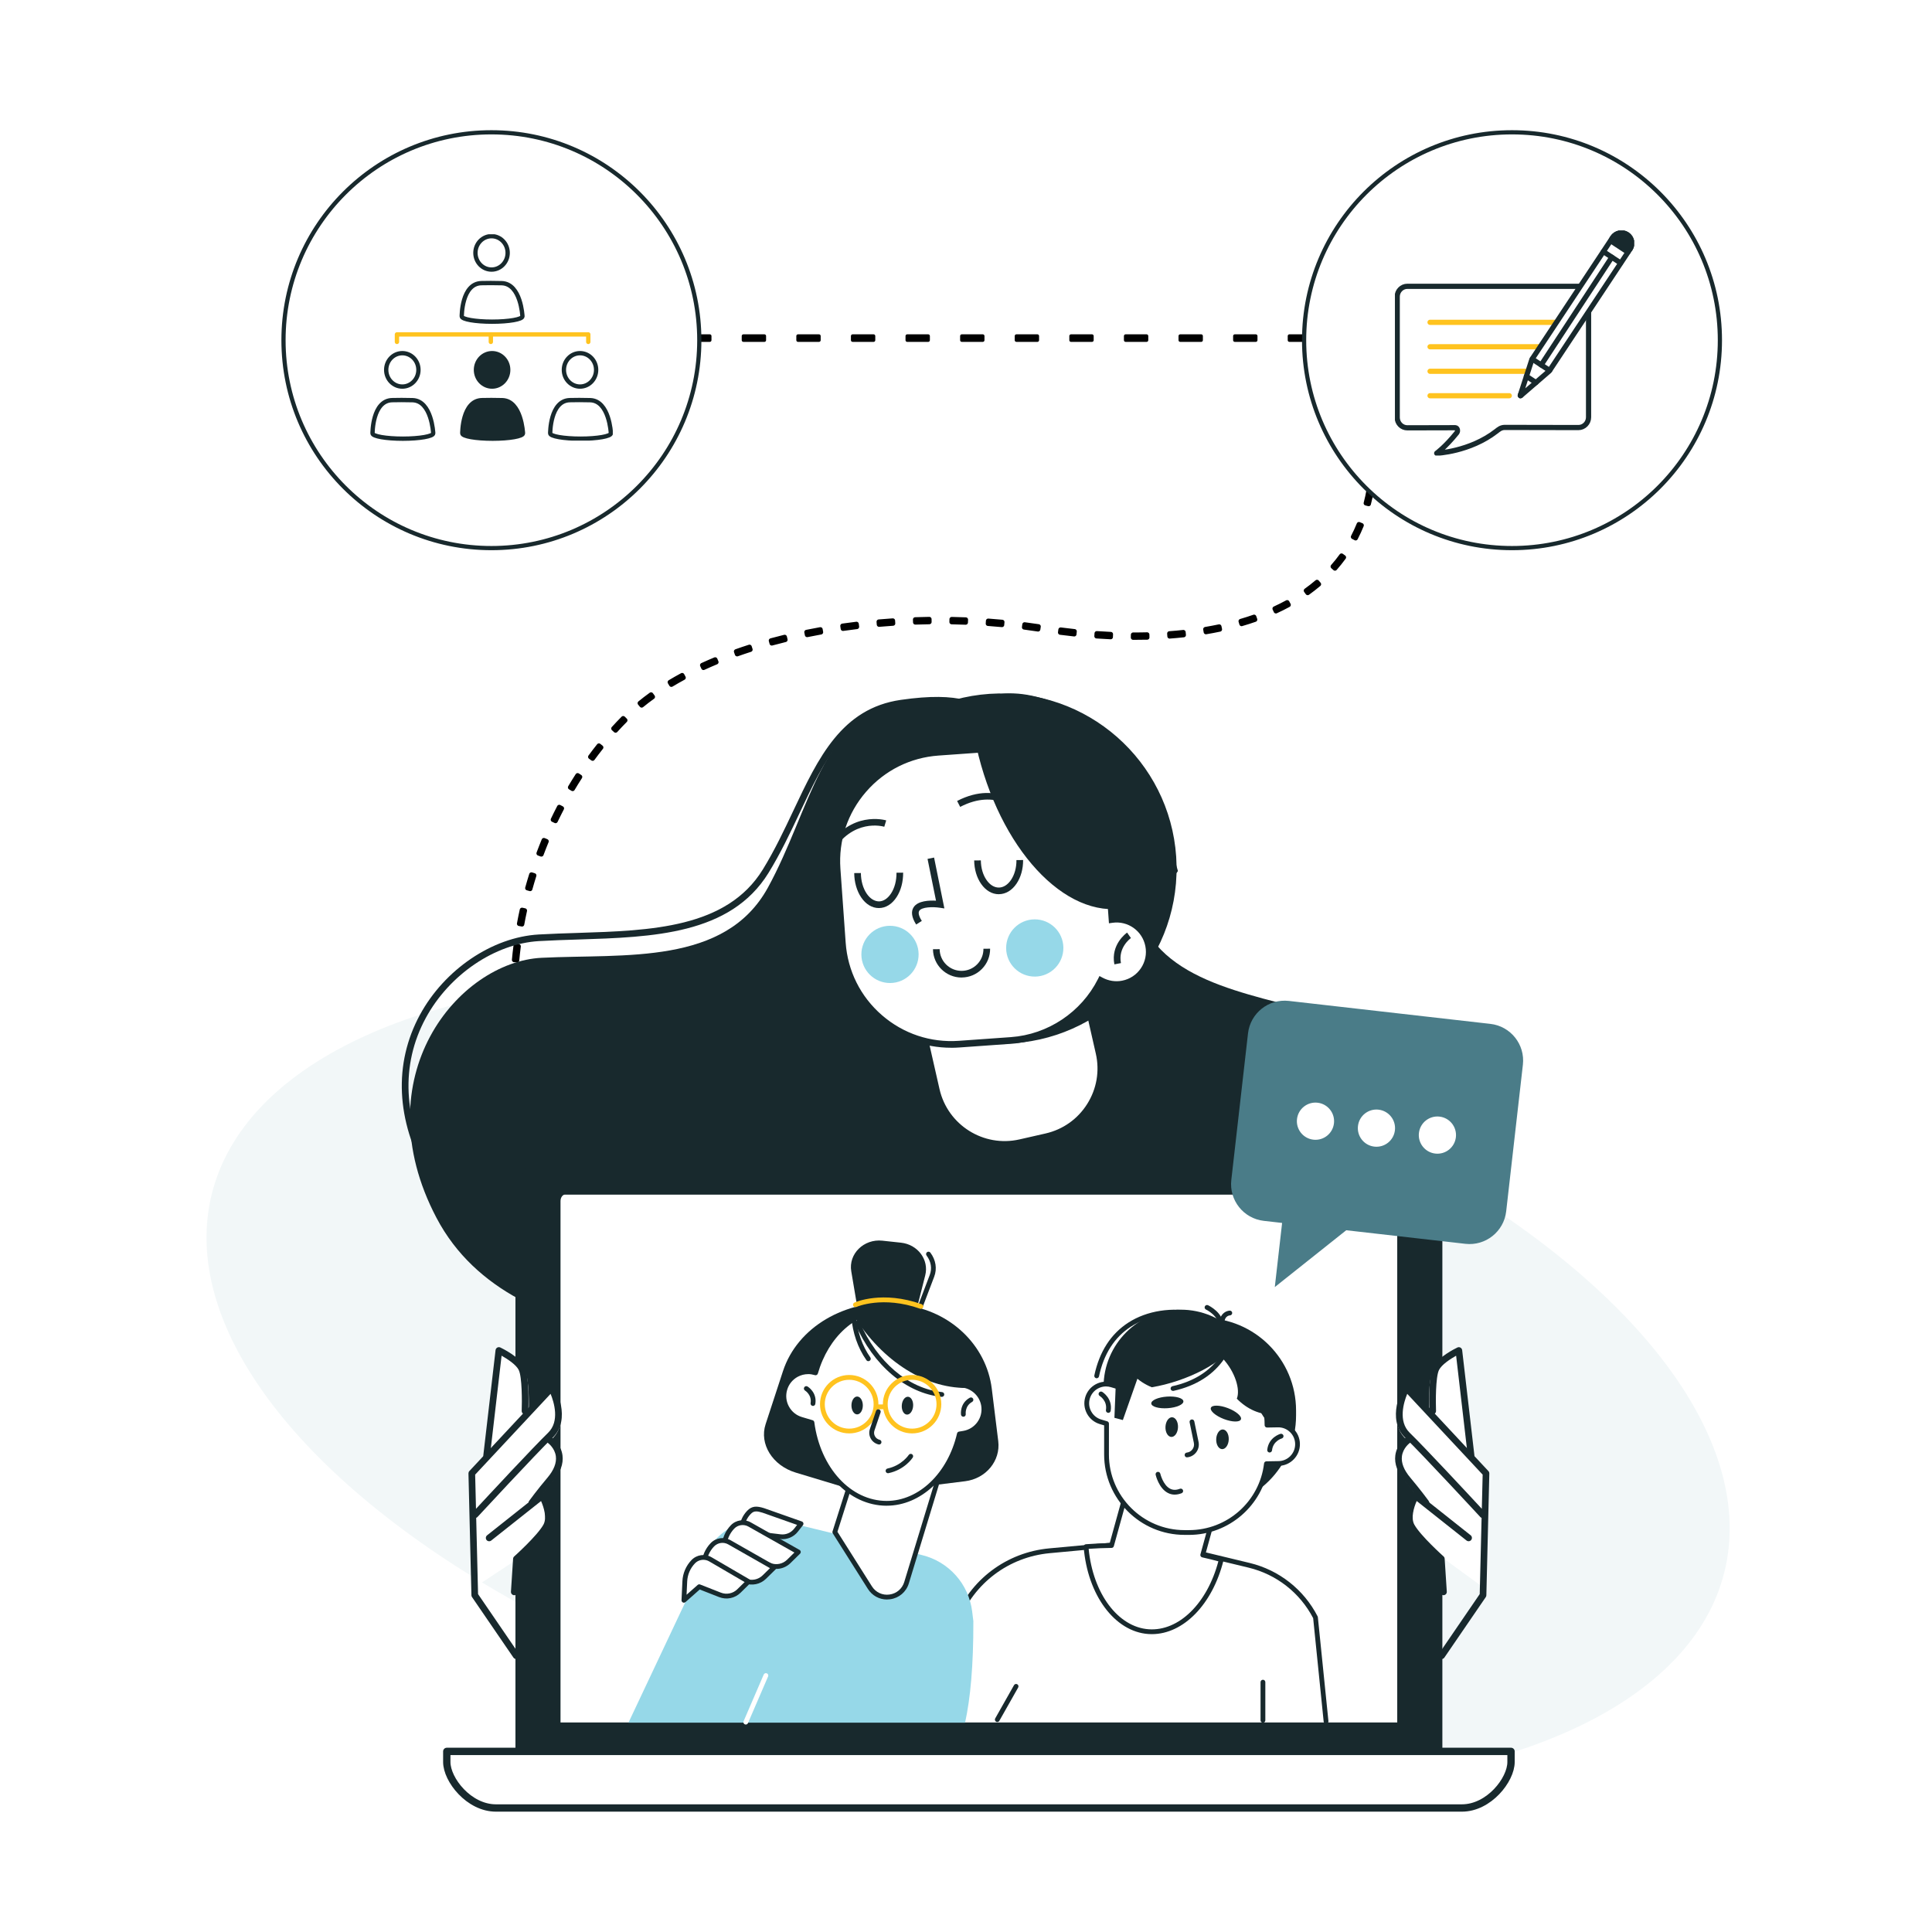 <svg width="460" height="460" viewBox="0 0 460 460" fill="none" xmlns="http://www.w3.org/2000/svg">
<rect x="0" y="0" width="460" height="460" fill="#333333" stroke="none"/>
<g clip-path="url(#clip0_938_11206)">
<rect width="460" height="460" fill="white"/>
<path d="M338 81.2C338.11 81.2 338.2 81.111 338.2 81V80C338.2 79.889 338.11 79.8 338 79.8H333C332.89 79.8 332.8 79.889 332.8 80V81C332.8 81.111 332.89 81.2 333 81.2H338ZM325 81.2C325.11 81.2 325.2 81.111 325.2 81V80C325.2 79.889 325.11 79.8 325 79.8H320C319.89 79.8 319.8 79.889 319.8 80V81C319.8 81.111 319.89 81.2 320 81.2H325ZM312 81.2C312.11 81.2 312.2 81.111 312.2 81V80C312.2 79.889 312.11 79.8 312 79.8H307C306.89 79.8 306.8 79.889 306.8 80V81C306.8 81.111 306.89 81.2 307 81.2H312ZM299 81.2C299.11 81.2 299.2 81.111 299.2 81V80C299.2 79.889 299.11 79.8 299 79.8H294C293.89 79.8 293.8 79.889 293.8 80V81C293.8 81.111 293.89 81.2 294 81.2H299ZM286 81.2C286.11 81.2 286.2 81.111 286.2 81V80C286.2 79.889 286.11 79.8 286 79.8H281C280.89 79.8 280.8 79.889 280.8 80V81C280.8 81.111 280.89 81.2 281 81.2H286ZM273 81.2C273.11 81.2 273.2 81.111 273.2 81V80C273.2 79.889 273.11 79.8 273 79.8H268C267.89 79.8 267.8 79.889 267.8 80V81C267.8 81.111 267.89 81.2 268 81.2H273ZM260 81.2C260.11 81.2 260.2 81.111 260.2 81V80C260.2 79.889 260.11 79.8 260 79.8H255C254.89 79.8 254.8 79.889 254.8 80V81C254.8 81.111 254.89 81.2 255 81.2H260ZM247 81.2C247.11 81.2 247.2 81.111 247.2 81V80C247.2 79.889 247.11 79.8 247 79.8H242C241.89 79.8 241.8 79.889 241.8 80V81C241.8 81.111 241.89 81.2 242 81.2H247ZM234 81.2C234.11 81.2 234.2 81.111 234.2 81V80C234.2 79.889 234.11 79.8 234 79.8H229C228.89 79.8 228.8 79.889 228.8 80V81C228.8 81.111 228.89 81.2 229 81.2H234ZM221 81.2C221.11 81.2 221.2 81.111 221.2 81V80C221.2 79.889 221.11 79.8 221 79.8H216C215.89 79.8 215.8 79.889 215.8 80V81C215.8 81.111 215.89 81.2 216 81.2H221ZM208 81.2C208.11 81.2 208.2 81.111 208.2 81V80C208.2 79.889 208.11 79.8 208 79.8H203C202.89 79.8 202.8 79.889 202.8 80V81C202.8 81.111 202.89 81.2 203 81.2H208ZM195 81.2C195.11 81.2 195.2 81.111 195.2 81V80C195.2 79.889 195.11 79.8 195 79.8H190C189.89 79.8 189.8 79.889 189.8 80V81C189.8 81.111 189.89 81.2 190 81.2H195ZM182 81.2C182.11 81.2 182.2 81.111 182.2 81V80C182.2 79.889 182.11 79.8 182 79.8H177C176.89 79.8 176.8 79.889 176.8 80V81C176.8 81.111 176.89 81.2 177 81.2H182ZM169 81.2C169.11 81.2 169.2 81.111 169.2 81V80C169.2 79.889 169.11 79.8 169 79.8H164C163.89 79.8 163.8 79.889 163.8 80V81C163.8 81.111 163.89 81.2 164 81.2H169ZM156 81.2C156.11 81.2 156.2 81.111 156.2 81V80C156.2 79.889 156.11 79.8 156 79.8H151C150.89 79.8 150.8 79.889 150.8 80V81C150.8 81.111 150.89 81.2 151 81.2H156ZM143 81.2C143.11 81.2 143.2 81.111 143.2 81V80C143.2 79.889 143.11 79.8 143 79.8H138C137.89 79.8 137.8 79.889 137.8 80V81C137.8 81.111 137.89 81.2 138 81.2H143ZM130 81.2C130.11 81.2 130.2 81.111 130.2 81V80C130.2 79.889 130.11 79.8 130 79.8H125C124.89 79.8 124.8 79.889 124.8 80V81C124.8 81.111 124.89 81.2 125 81.2H130ZM117 81.2C117.11 81.2 117.2 81.111 117.2 81V80C117.2 79.889 117.11 79.8 117 79.8H112C111.89 79.8 111.8 79.889 111.8 80V81C111.8 81.111 111.89 81.2 112 81.2H117ZM104 81.2C104.11 81.2 104.2 81.111 104.2 81V80C104.2 79.889 104.11 79.8 104 79.8H99C98.889 79.8 98.8 79.889 98.8 80V81C98.8 81.111 98.889 81.2 99 81.2H104Z" fill="black" stroke="black" stroke-width="0.4" stroke-linejoin="round"/>
<mask id="path-2-outside-1_938_11206" maskUnits="userSpaceOnUse" x="119.99" y="103.983" width="208.32" height="195.549" fill="black">
<rect fill="white" x="119.99" y="103.983" width="208.32" height="195.549"/>
<path d="M137.274 295.65C137.248 295.616 136.59 294.71 135.523 292.756L136.109 292.439C137.144 294.346 137.802 295.245 137.808 295.258L137.268 295.656L137.274 295.65ZM133.171 287.936C132.734 286.953 132.298 285.911 131.876 284.849L132.495 284.6C132.917 285.655 133.346 286.691 133.783 287.666L133.171 287.936ZM130.022 279.824C129.679 278.817 129.33 277.757 128.982 276.649L129.62 276.447C129.968 277.554 130.317 278.608 130.653 279.609L130.022 279.824ZM127.477 271.51C127.195 270.471 126.913 269.391 126.632 268.279L127.283 268.116C127.564 269.229 127.845 270.302 128.127 271.335L127.484 271.511L127.477 271.51ZM125.408 263.071C125.173 262.012 124.945 260.92 124.725 259.802L125.381 259.673C125.608 260.792 125.836 261.877 126.065 262.936L125.415 263.078L125.408 263.071ZM123.735 254.545C123.547 253.467 123.366 252.37 123.185 251.252L123.841 251.15C124.022 252.268 124.203 253.365 124.391 254.437L123.735 254.552L123.735 254.545ZM122.477 245.94C122.363 244.837 122.269 243.714 122.202 242.598L122.87 242.556C122.937 243.665 123.031 244.775 123.146 245.871L122.484 245.94L122.477 245.94ZM122.028 237.249C122.025 236.674 122.035 236.094 122.045 235.52C122.054 234.98 122.064 234.439 122.086 233.906L122.753 233.931C122.737 234.464 122.721 234.998 122.712 235.538C122.702 236.112 122.692 236.686 122.695 237.253L122.028 237.255L122.028 237.249ZM123.093 228.617L122.427 228.552C122.526 227.446 122.652 226.327 122.799 225.221L123.458 225.306C123.319 226.405 123.192 227.517 123.093 228.61L123.093 228.617ZM124.284 220.054L123.625 219.936C123.824 218.845 124.05 217.741 124.29 216.657L124.941 216.802C124.702 217.879 124.483 218.977 124.284 220.061L124.284 220.054ZM126.226 211.632L125.582 211.454C125.881 210.377 126.2 209.302 126.532 208.24L127.17 208.438C126.838 209.486 126.525 210.562 126.226 211.625L126.226 211.632ZM128.893 203.408L128.269 203.177C128.661 202.136 129.067 201.089 129.492 200.055L130.108 200.313C129.69 201.333 129.278 202.374 128.893 203.408ZM132.269 195.445L131.666 195.161C132.144 194.154 132.649 193.142 133.16 192.163L133.756 192.474C133.245 193.453 132.747 194.452 132.269 195.451L132.269 195.445ZM136.34 187.813L135.765 187.47C136.336 186.512 136.927 185.548 137.53 184.617L138.091 184.981C137.495 185.905 136.904 186.855 136.34 187.813ZM141.105 180.601L140.564 180.205C141.227 179.302 141.91 178.406 142.6 177.544L143.12 177.96C142.437 178.816 141.761 179.705 141.105 180.601ZM146.568 173.909L146.075 173.46C146.83 172.632 147.605 171.811 148.38 171.03L148.852 171.499C148.085 172.273 147.31 173.087 146.568 173.909ZM152.779 167.937L152.354 167.422C153.201 166.729 154.1 166.044 155.02 165.379L155.411 165.92C154.505 166.572 153.619 167.25 152.779 167.937ZM159.847 163.001L159.503 162.427C160.441 161.863 161.425 161.306 162.415 160.77L162.732 161.356C161.748 161.886 160.778 162.443 159.847 163.001ZM167.492 158.983L167.216 158.377C168.212 157.921 169.248 157.465 170.283 157.036L170.539 157.654C169.504 158.083 168.481 158.533 167.492 158.989L167.492 158.983ZM175.505 155.739L175.283 155.107C176.317 154.738 177.384 154.376 178.452 154.035L178.654 154.672C177.594 155.014 176.533 155.369 175.505 155.739ZM183.76 153.159L183.584 152.516C184.65 152.227 185.73 151.946 186.823 151.678L186.978 152.328C185.892 152.596 184.819 152.871 183.753 153.159L183.76 153.159ZM192.178 151.157L192.043 150.501C193.128 150.279 194.226 150.072 195.331 149.871L195.446 150.527C194.348 150.728 193.256 150.936 192.178 151.157ZM269.791 151.798L269.803 151.131C270.911 151.137 272.032 151.123 273.121 151.095L273.136 151.763C272.041 151.79 270.912 151.804 269.791 151.798ZM264.441 151.664C263.327 151.612 262.213 151.545 261.1 151.473L261.145 150.806C262.252 150.885 263.365 150.951 264.466 150.997L264.434 151.664L264.441 151.664ZM278.486 151.502L278.438 150.834C279.554 150.753 280.664 150.653 281.754 150.532L281.822 151.193C280.732 151.315 279.609 151.415 278.487 151.496L278.486 151.502ZM255.769 150.992C254.663 150.873 253.551 150.74 252.445 150.594L252.53 149.935C253.629 150.081 254.735 150.207 255.834 150.326L255.762 150.992L255.769 150.992ZM200.707 149.677L200.612 149.015C201.709 148.861 202.82 148.713 203.93 148.579L204.012 149.241C202.908 149.376 201.804 149.523 200.707 149.677ZM247.159 149.821C246.067 149.655 244.969 149.502 243.863 149.356L243.948 148.697C245.06 148.843 246.159 148.996 247.257 149.162L247.159 149.821ZM287.128 150.472L287.019 149.816C288.124 149.628 289.222 149.42 290.287 149.199L290.423 149.849C289.351 150.077 288.246 150.284 287.128 150.472ZM209.301 148.693L209.246 148.031C210.355 147.937 211.465 147.85 212.574 147.775L212.616 148.444C211.507 148.518 210.404 148.605 209.301 148.699L209.301 148.693ZM238.561 148.77C237.454 148.664 236.348 148.578 235.242 148.492L235.287 147.825C236.4 147.904 237.513 147.997 238.619 148.103L238.554 148.77L238.561 148.77ZM217.934 148.169L217.912 147.502C219.027 147.461 220.135 147.44 221.257 147.42L221.266 148.087C220.157 148.101 219.042 148.129 217.94 148.17L217.934 148.169ZM229.92 148.198C228.813 148.152 227.699 148.126 226.592 148.1L226.603 147.433C227.718 147.452 228.832 147.485 229.945 147.531L229.92 148.198ZM295.618 148.544L295.429 147.9C296.509 147.585 297.57 147.243 298.591 146.887L298.813 147.519C297.779 147.881 296.705 148.223 295.618 148.538L295.618 148.544ZM303.794 145.517L303.511 144.911C304.527 144.441 305.523 143.945 306.473 143.427L306.79 144.014C305.827 144.538 304.817 145.047 303.787 145.516L303.794 145.517ZM311.352 141.163L310.961 140.622C311.867 139.977 312.746 139.292 313.573 138.586L314.005 139.094C313.164 139.807 312.271 140.505 311.352 141.163ZM317.848 135.33L317.348 134.887C318.077 134.059 318.773 133.197 319.409 132.313L319.95 132.703C319.3 133.6 318.59 134.482 317.848 135.33ZM322.773 128.127L322.177 127.823C322.681 126.857 323.146 125.844 323.558 124.83L324.174 125.081C323.749 126.122 323.277 127.148 322.766 128.134L322.773 128.127ZM325.865 119.978L325.22 119.813C325.492 118.763 325.732 117.68 325.924 116.582L326.583 116.7C326.383 117.811 326.144 118.915 325.865 119.978ZM327.237 111.372L326.57 111.327C326.633 110.407 326.676 109.467 326.692 108.532L327.359 108.544C327.343 109.492 327.3 110.445 327.237 111.379L327.237 111.372Z"/>
</mask>
<path d="M137.274 295.65C137.248 295.616 136.59 294.71 135.523 292.756L136.109 292.439C137.144 294.346 137.802 295.245 137.808 295.258L137.268 295.656L137.274 295.65ZM133.171 287.936C132.734 286.953 132.298 285.911 131.876 284.849L132.495 284.6C132.917 285.655 133.346 286.691 133.783 287.666L133.171 287.936ZM130.022 279.824C129.679 278.817 129.33 277.757 128.982 276.649L129.62 276.447C129.968 277.554 130.317 278.608 130.653 279.609L130.022 279.824ZM127.477 271.51C127.195 270.471 126.913 269.391 126.632 268.279L127.283 268.116C127.564 269.229 127.845 270.302 128.127 271.335L127.484 271.511L127.477 271.51ZM125.408 263.071C125.173 262.012 124.945 260.92 124.725 259.802L125.381 259.673C125.608 260.792 125.836 261.877 126.065 262.936L125.415 263.078L125.408 263.071ZM123.735 254.545C123.547 253.467 123.366 252.37 123.185 251.252L123.841 251.15C124.022 252.268 124.203 253.365 124.391 254.437L123.735 254.552L123.735 254.545ZM122.477 245.94C122.363 244.837 122.269 243.714 122.202 242.598L122.87 242.556C122.937 243.665 123.031 244.775 123.146 245.871L122.484 245.94L122.477 245.94ZM122.028 237.249C122.025 236.674 122.035 236.094 122.045 235.52C122.054 234.98 122.064 234.439 122.086 233.906L122.753 233.931C122.737 234.464 122.721 234.998 122.712 235.538C122.702 236.112 122.692 236.686 122.695 237.253L122.028 237.255L122.028 237.249ZM123.093 228.617L122.427 228.552C122.526 227.446 122.652 226.327 122.799 225.221L123.458 225.306C123.319 226.405 123.192 227.517 123.093 228.61L123.093 228.617ZM124.284 220.054L123.625 219.936C123.824 218.845 124.05 217.741 124.29 216.657L124.941 216.802C124.702 217.879 124.483 218.977 124.284 220.061L124.284 220.054ZM126.226 211.632L125.582 211.454C125.881 210.377 126.2 209.302 126.532 208.24L127.17 208.438C126.838 209.486 126.525 210.562 126.226 211.625L126.226 211.632ZM128.893 203.408L128.269 203.177C128.661 202.136 129.067 201.089 129.492 200.055L130.108 200.313C129.69 201.333 129.278 202.374 128.893 203.408ZM132.269 195.445L131.666 195.161C132.144 194.154 132.649 193.142 133.16 192.163L133.756 192.474C133.245 193.453 132.747 194.452 132.269 195.451L132.269 195.445ZM136.34 187.813L135.765 187.47C136.336 186.512 136.927 185.548 137.53 184.617L138.091 184.981C137.495 185.905 136.904 186.855 136.34 187.813ZM141.105 180.601L140.564 180.205C141.227 179.302 141.91 178.406 142.6 177.544L143.12 177.96C142.437 178.816 141.761 179.705 141.105 180.601ZM146.568 173.909L146.075 173.46C146.83 172.632 147.605 171.811 148.38 171.03L148.852 171.499C148.085 172.273 147.31 173.087 146.568 173.909ZM152.779 167.937L152.354 167.422C153.201 166.729 154.1 166.044 155.02 165.379L155.411 165.92C154.505 166.572 153.619 167.25 152.779 167.937ZM159.847 163.001L159.503 162.427C160.441 161.863 161.425 161.306 162.415 160.77L162.732 161.356C161.748 161.886 160.778 162.443 159.847 163.001ZM167.492 158.983L167.216 158.377C168.212 157.921 169.248 157.465 170.283 157.036L170.539 157.654C169.504 158.083 168.481 158.533 167.492 158.989L167.492 158.983ZM175.505 155.739L175.283 155.107C176.317 154.738 177.384 154.376 178.452 154.035L178.654 154.672C177.594 155.014 176.533 155.369 175.505 155.739ZM183.76 153.159L183.584 152.516C184.65 152.227 185.73 151.946 186.823 151.678L186.978 152.328C185.892 152.596 184.819 152.871 183.753 153.159L183.76 153.159ZM192.178 151.157L192.043 150.501C193.128 150.279 194.226 150.072 195.331 149.871L195.446 150.527C194.348 150.728 193.256 150.936 192.178 151.157ZM269.791 151.798L269.803 151.131C270.911 151.137 272.032 151.123 273.121 151.095L273.136 151.763C272.041 151.79 270.912 151.804 269.791 151.798ZM264.441 151.664C263.327 151.612 262.213 151.545 261.1 151.473L261.145 150.806C262.252 150.885 263.365 150.951 264.466 150.997L264.434 151.664L264.441 151.664ZM278.486 151.502L278.438 150.834C279.554 150.753 280.664 150.653 281.754 150.532L281.822 151.193C280.732 151.315 279.609 151.415 278.487 151.496L278.486 151.502ZM255.769 150.992C254.663 150.873 253.551 150.74 252.445 150.594L252.53 149.935C253.629 150.081 254.735 150.207 255.834 150.326L255.762 150.992L255.769 150.992ZM200.707 149.677L200.612 149.015C201.709 148.861 202.82 148.713 203.93 148.579L204.012 149.241C202.908 149.376 201.804 149.523 200.707 149.677ZM247.159 149.821C246.067 149.655 244.969 149.502 243.863 149.356L243.948 148.697C245.06 148.843 246.159 148.996 247.257 149.162L247.159 149.821ZM287.128 150.472L287.019 149.816C288.124 149.628 289.222 149.42 290.287 149.199L290.423 149.849C289.351 150.077 288.246 150.284 287.128 150.472ZM209.301 148.693L209.246 148.031C210.355 147.937 211.465 147.85 212.574 147.775L212.616 148.444C211.507 148.518 210.404 148.605 209.301 148.699L209.301 148.693ZM238.561 148.77C237.454 148.664 236.348 148.578 235.242 148.492L235.287 147.825C236.4 147.904 237.513 147.997 238.619 148.103L238.554 148.77L238.561 148.77ZM217.934 148.169L217.912 147.502C219.027 147.461 220.135 147.44 221.257 147.42L221.266 148.087C220.157 148.101 219.042 148.129 217.94 148.17L217.934 148.169ZM229.92 148.198C228.813 148.152 227.699 148.126 226.592 148.1L226.603 147.433C227.718 147.452 228.832 147.485 229.945 147.531L229.92 148.198ZM295.618 148.544L295.429 147.9C296.509 147.585 297.57 147.243 298.591 146.887L298.813 147.519C297.779 147.881 296.705 148.223 295.618 148.538L295.618 148.544ZM303.794 145.517L303.511 144.911C304.527 144.441 305.523 143.945 306.473 143.427L306.79 144.014C305.827 144.538 304.817 145.047 303.787 145.516L303.794 145.517ZM311.352 141.163L310.961 140.622C311.867 139.977 312.746 139.292 313.573 138.586L314.005 139.094C313.164 139.807 312.271 140.505 311.352 141.163ZM317.848 135.33L317.348 134.887C318.077 134.059 318.773 133.197 319.409 132.313L319.95 132.703C319.3 133.6 318.59 134.482 317.848 135.33ZM322.773 128.127L322.177 127.823C322.681 126.857 323.146 125.844 323.558 124.83L324.174 125.081C323.749 126.122 323.277 127.148 322.766 128.134L322.773 128.127ZM325.865 119.978L325.22 119.813C325.492 118.763 325.732 117.68 325.924 116.582L326.583 116.7C326.383 117.811 326.144 118.915 325.865 119.978ZM327.237 111.372L326.57 111.327C326.633 110.407 326.676 109.467 326.692 108.532L327.359 108.544C327.343 109.492 327.3 110.445 327.237 111.379L327.237 111.372Z" fill="black"/>
<path d="M137.274 295.65C137.248 295.616 136.59 294.71 135.523 292.756L136.109 292.439C137.144 294.346 137.802 295.245 137.808 295.258L137.268 295.656L137.274 295.65ZM133.171 287.936C132.734 286.953 132.298 285.911 131.876 284.849L132.495 284.6C132.917 285.655 133.346 286.691 133.783 287.666L133.171 287.936ZM130.022 279.824C129.679 278.817 129.33 277.757 128.982 276.649L129.62 276.447C129.968 277.554 130.317 278.608 130.653 279.609L130.022 279.824ZM127.477 271.51C127.195 270.471 126.913 269.391 126.632 268.279L127.283 268.116C127.564 269.229 127.845 270.302 128.127 271.335L127.484 271.511L127.477 271.51ZM125.408 263.071C125.173 262.012 124.945 260.92 124.725 259.802L125.381 259.673C125.608 260.792 125.836 261.877 126.065 262.936L125.415 263.078L125.408 263.071ZM123.735 254.545C123.547 253.467 123.366 252.37 123.185 251.252L123.841 251.15C124.022 252.268 124.203 253.365 124.391 254.437L123.735 254.552L123.735 254.545ZM122.477 245.94C122.363 244.837 122.269 243.714 122.202 242.598L122.87 242.556C122.937 243.665 123.031 244.775 123.146 245.871L122.484 245.94L122.477 245.94ZM122.028 237.249C122.025 236.674 122.035 236.094 122.045 235.52C122.054 234.98 122.064 234.439 122.086 233.906L122.753 233.931C122.737 234.464 122.721 234.998 122.712 235.538C122.702 236.112 122.692 236.686 122.695 237.253L122.028 237.255L122.028 237.249ZM123.093 228.617L122.427 228.552C122.526 227.446 122.652 226.327 122.799 225.221L123.458 225.306C123.319 226.405 123.192 227.517 123.093 228.61L123.093 228.617ZM124.284 220.054L123.625 219.936C123.824 218.845 124.05 217.741 124.29 216.657L124.941 216.802C124.702 217.879 124.483 218.977 124.284 220.061L124.284 220.054ZM126.226 211.632L125.582 211.454C125.881 210.377 126.2 209.302 126.532 208.24L127.17 208.438C126.838 209.486 126.525 210.562 126.226 211.625L126.226 211.632ZM128.893 203.408L128.269 203.177C128.661 202.136 129.067 201.089 129.492 200.055L130.108 200.313C129.69 201.333 129.278 202.374 128.893 203.408ZM132.269 195.445L131.666 195.161C132.144 194.154 132.649 193.142 133.16 192.163L133.756 192.474C133.245 193.453 132.747 194.452 132.269 195.451L132.269 195.445ZM136.34 187.813L135.765 187.47C136.336 186.512 136.927 185.548 137.53 184.617L138.091 184.981C137.495 185.905 136.904 186.855 136.34 187.813ZM141.105 180.601L140.564 180.205C141.227 179.302 141.91 178.406 142.6 177.544L143.12 177.96C142.437 178.816 141.761 179.705 141.105 180.601ZM146.568 173.909L146.075 173.46C146.83 172.632 147.605 171.811 148.38 171.03L148.852 171.499C148.085 172.273 147.31 173.087 146.568 173.909ZM152.779 167.937L152.354 167.422C153.201 166.729 154.1 166.044 155.02 165.379L155.411 165.92C154.505 166.572 153.619 167.25 152.779 167.937ZM159.847 163.001L159.503 162.427C160.441 161.863 161.425 161.306 162.415 160.77L162.732 161.356C161.748 161.886 160.778 162.443 159.847 163.001ZM167.492 158.983L167.216 158.377C168.212 157.921 169.248 157.465 170.283 157.036L170.539 157.654C169.504 158.083 168.481 158.533 167.492 158.989L167.492 158.983ZM175.505 155.739L175.283 155.107C176.317 154.738 177.384 154.376 178.452 154.035L178.654 154.672C177.594 155.014 176.533 155.369 175.505 155.739ZM183.76 153.159L183.584 152.516C184.65 152.227 185.73 151.946 186.823 151.678L186.978 152.328C185.892 152.596 184.819 152.871 183.753 153.159L183.76 153.159ZM192.178 151.157L192.043 150.501C193.128 150.279 194.226 150.072 195.331 149.871L195.446 150.527C194.348 150.728 193.256 150.936 192.178 151.157ZM269.791 151.798L269.803 151.131C270.911 151.137 272.032 151.123 273.121 151.095L273.136 151.763C272.041 151.79 270.912 151.804 269.791 151.798ZM264.441 151.664C263.327 151.612 262.213 151.545 261.1 151.473L261.145 150.806C262.252 150.885 263.365 150.951 264.466 150.997L264.434 151.664L264.441 151.664ZM278.486 151.502L278.438 150.834C279.554 150.753 280.664 150.653 281.754 150.532L281.822 151.193C280.732 151.315 279.609 151.415 278.487 151.496L278.486 151.502ZM255.769 150.992C254.663 150.873 253.551 150.74 252.445 150.594L252.53 149.935C253.629 150.081 254.735 150.207 255.834 150.326L255.762 150.992L255.769 150.992ZM200.707 149.677L200.612 149.015C201.709 148.861 202.82 148.713 203.93 148.579L204.012 149.241C202.908 149.376 201.804 149.523 200.707 149.677ZM247.159 149.821C246.067 149.655 244.969 149.502 243.863 149.356L243.948 148.697C245.06 148.843 246.159 148.996 247.257 149.162L247.159 149.821ZM287.128 150.472L287.019 149.816C288.124 149.628 289.222 149.42 290.287 149.199L290.423 149.849C289.351 150.077 288.246 150.284 287.128 150.472ZM209.301 148.693L209.246 148.031C210.355 147.937 211.465 147.85 212.574 147.775L212.616 148.444C211.507 148.518 210.404 148.605 209.301 148.699L209.301 148.693ZM238.561 148.77C237.454 148.664 236.348 148.578 235.242 148.492L235.287 147.825C236.4 147.904 237.513 147.997 238.619 148.103L238.554 148.77L238.561 148.77ZM217.934 148.169L217.912 147.502C219.027 147.461 220.135 147.44 221.257 147.42L221.266 148.087C220.157 148.101 219.042 148.129 217.94 148.17L217.934 148.169ZM229.92 148.198C228.813 148.152 227.699 148.126 226.592 148.1L226.603 147.433C227.718 147.452 228.832 147.485 229.945 147.531L229.92 148.198ZM295.618 148.544L295.429 147.9C296.509 147.585 297.57 147.243 298.591 146.887L298.813 147.519C297.779 147.881 296.705 148.223 295.618 148.538L295.618 148.544ZM303.794 145.517L303.511 144.911C304.527 144.441 305.523 143.945 306.473 143.427L306.79 144.014C305.827 144.538 304.817 145.047 303.787 145.516L303.794 145.517ZM311.352 141.163L310.961 140.622C311.867 139.977 312.746 139.292 313.573 138.586L314.005 139.094C313.164 139.807 312.271 140.505 311.352 141.163ZM317.848 135.33L317.348 134.887C318.077 134.059 318.773 133.197 319.409 132.313L319.95 132.703C319.3 133.6 318.59 134.482 317.848 135.33ZM322.773 128.127L322.177 127.823C322.681 126.857 323.146 125.844 323.558 124.83L324.174 125.081C323.749 126.122 323.277 127.148 322.766 128.134L322.773 128.127ZM325.865 119.978L325.22 119.813C325.492 118.763 325.732 117.68 325.924 116.582L326.583 116.7C326.383 117.811 326.144 118.915 325.865 119.978ZM327.237 111.372L326.57 111.327C326.633 110.407 326.676 109.467 326.692 108.532L327.359 108.544C327.343 109.492 327.3 110.445 327.237 111.379L327.237 111.372Z" stroke="black" stroke-width="1.092" stroke-linejoin="round" mask="url(#path-2-outside-1_938_11206)"/>
<ellipse cx="230.5" cy="329.28" rx="185.609" ry="88.312" transform="rotate(-165.945 230.5 329.28)" fill="#F2F7F8"/>
<path d="M163.02 305.25C158.147 305.25 152.393 305.004 146.345 304.219C124.647 301.401 109.211 292.965 101.719 279.83C94.299 266.814 93.68 253.251 99.973 241.64C105.83 230.839 117.187 223.141 128.243 222.498C131.266 222.323 134.449 222.22 137.52 222.125C154.964 221.569 173.004 220.998 181.623 207.022C184.44 202.451 186.726 197.609 188.932 192.935C194.821 180.451 200.384 168.658 214.487 166.634C228.757 164.586 233.05 167.348 238.494 170.84C240.375 172.046 242.328 173.3 244.907 174.515C249.082 176.475 248.605 190.554 246.756 203.07C243.598 224.506 235.883 247.608 226.114 264.87C213.011 288.028 196.059 301.75 177.091 304.536H177.075C176.988 304.552 171.289 305.266 163.012 305.266L163.02 305.25ZM223.138 167.499C220.804 167.499 218.05 167.713 214.717 168.189C201.456 170.094 196.321 180.983 190.368 193.594C188.138 198.316 185.837 203.197 182.972 207.839C173.9 222.538 155.433 223.125 137.568 223.696C134.504 223.791 131.338 223.895 128.338 224.069C117.814 224.688 106.981 232.045 101.37 242.386C95.346 253.497 95.957 266.513 103.1 279.036C120.592 309.703 175.956 303.06 176.869 302.949C195.329 300.227 211.876 286.782 224.733 264.068C234.407 246.966 242.05 224.069 245.185 202.816C247.55 186.752 246.463 176.975 244.232 175.927C241.558 174.673 239.471 173.332 237.637 172.15C233.582 169.546 230.376 167.483 223.138 167.483V167.499Z" fill="#18292D"/>
<path d="M179.035 318.091C179.035 318.091 122.473 325.29 103.918 289.949C86.315 256.426 109.132 229.029 128.973 228.045C148.814 227.069 172.662 229.902 182.853 211.3C193.043 192.697 195.789 170.102 214.598 167.396C233.399 164.697 234.431 171.054 244.756 176.538C255.082 182.022 239.471 309.155 179.035 318.083V318.091Z" fill="#18292D"/>
<path d="M244.582 312.29C244.582 312.29 293.874 330.933 320.342 302.886C345.453 276.275 332.255 246.561 314.541 241.419C296.827 236.284 274.438 233.736 270.288 214.697C266.129 195.657 269.811 174.586 253.51 168.11C237.209 161.634 234.534 167.174 223.685 169.936C212.836 172.698 192.257 291.251 244.59 312.29H244.582Z" fill="#18292D"/>
<path d="M235.754 211.874L229.532 213.288C220.543 215.33 214.912 224.273 216.954 233.261L222.913 259.489C224.955 268.478 233.897 274.109 242.886 272.067L249.108 270.653C258.097 268.611 263.728 259.669 261.686 250.68L255.727 224.452C253.685 215.464 244.743 209.832 235.754 211.874Z" fill="white"/>
<path d="M239.193 273.267C231.209 273.267 223.987 267.759 222.146 259.656L216.186 233.427C215.154 228.871 215.956 224.189 218.44 220.236C220.932 216.284 224.805 213.538 229.36 212.506L235.574 211.094C240.13 210.062 244.812 210.864 248.764 213.348C252.717 215.84 255.463 219.713 256.494 224.268L262.455 250.498C263.486 255.053 262.693 259.736 260.201 263.688C257.709 267.64 253.836 270.386 249.28 271.418L243.066 272.831C241.765 273.124 240.471 273.267 239.193 273.267ZM239.479 212.237C238.296 212.237 237.106 212.371 235.923 212.641L229.709 214.054C225.566 214.998 222.043 217.49 219.781 221.086C217.519 224.681 216.789 228.935 217.733 233.077L223.694 259.307C225.638 267.855 234.17 273.235 242.717 271.291L248.931 269.878C253.074 268.934 256.598 266.442 258.86 262.847C261.121 259.252 261.852 254.998 260.907 250.855L254.947 224.625C254.01 220.482 251.51 216.959 247.915 214.697C245.344 213.078 242.439 212.244 239.479 212.244V212.237Z" fill="#18292D"/>
<path d="M239.156 248.481C262.177 248.091 280.523 229.112 280.134 206.091C279.744 183.07 260.765 164.723 237.744 165.113C214.723 165.503 196.376 184.481 196.766 207.503C197.156 230.524 216.134 248.87 239.156 248.481Z" fill="#18292D"/>
<path d="M255.328 205.705C256.843 213.554 262.986 219.323 270.375 220.76C270.605 217.617 270.438 214.395 269.811 211.149C268.256 203.094 264.161 196.181 258.526 191.062C255.613 195.157 254.296 200.379 255.328 205.705Z" fill="#18292D"/>
<path d="M264.764 218.919L263.581 202.324C262.565 187.991 250.121 177.205 235.788 178.221L223.407 179.102C209.082 180.118 198.289 192.562 199.305 206.895L200.559 224.506C201.575 238.839 214.019 249.624 228.352 248.609L240.733 247.728C250.209 247.053 258.137 241.379 262.121 233.474C263.653 234.307 265.47 234.633 267.319 234.276C271.541 233.458 274.303 229.371 273.486 225.149C272.692 221.062 268.835 218.347 264.756 218.927L264.764 218.919Z" fill="white"/>
<path d="M226.471 249.465C220.027 249.465 213.868 247.172 208.948 242.91C203.535 238.22 200.281 231.704 199.773 224.561L198.519 206.95C198.011 199.808 200.313 192.895 205.003 187.49C209.694 182.078 216.209 178.824 223.352 178.316L235.733 177.435C250.478 176.395 263.327 187.53 264.367 202.268L265.494 218.061C269.724 217.879 273.454 220.799 274.264 224.998C274.7 227.251 274.232 229.537 272.946 231.434C271.661 233.331 269.716 234.616 267.462 235.053C265.78 235.378 264.034 235.188 262.462 234.521C258.121 242.537 249.883 247.87 240.78 248.521L228.4 249.402C227.749 249.449 227.106 249.473 226.455 249.473L226.471 249.465ZM237.653 178.951C237.058 178.951 236.455 178.975 235.844 179.014L223.463 179.895C216.741 180.371 210.614 183.435 206.202 188.53C201.789 193.617 199.622 200.125 200.098 206.839L201.352 224.45C201.829 231.172 204.892 237.299 209.987 241.712C215.074 246.124 221.574 248.291 228.296 247.815L240.677 246.934C249.486 246.307 257.431 241.013 261.415 233.116L261.78 232.386L262.502 232.775C263.923 233.545 265.581 233.807 267.169 233.497C269.002 233.14 270.589 232.093 271.637 230.545C272.684 228.997 273.065 227.132 272.708 225.299C272.002 221.648 268.558 219.188 264.875 219.712L264.034 219.831L262.796 202.387C261.851 189.125 250.756 178.959 237.661 178.959L237.653 178.951Z" fill="#18292D"/>
<path d="M268.812 222.705C268.812 222.705 265.28 225.173 266.105 229.466L268.812 222.705Z" fill="white"/>
<path d="M265.327 229.609C264.407 224.863 268.192 222.157 268.359 222.046L269.264 223.347L268.811 222.697L269.272 223.347C269.145 223.435 266.169 225.593 266.891 229.308L265.335 229.609H265.327Z" fill="#18292D"/>
<path d="M198.027 203.101L196.662 202.292C199.59 197.355 203.313 195.721 205.924 195.221C208.773 194.673 210.916 195.308 211.003 195.332L210.543 196.847C210.233 196.752 203.003 194.713 198.027 203.093V203.101Z" fill="#18292D"/>
<path d="M242.542 193.427C242.328 193.189 237.272 187.626 228.614 192.118L227.884 190.705C232.979 188.07 237.002 188.649 239.486 189.602C242.193 190.641 243.677 192.316 243.732 192.387L242.542 193.435V193.427Z" fill="#18292D"/>
<path d="M232.471 177.768C237.899 201.942 253.518 218.982 268.073 216.172C273.018 215.212 277.224 212.069 280.462 207.395C274.105 183.887 258.534 167.745 243.971 170.562C239.518 171.419 235.638 173.967 232.471 177.768Z" fill="#18292D"/>
<path d="M205.09 227.299C205.122 231.061 208.201 234.085 211.963 234.053C215.725 234.021 218.749 230.942 218.717 227.18C218.685 223.418 215.606 220.394 211.844 220.426C208.082 220.458 205.059 223.537 205.09 227.299Z" fill="#96D8E8"/>
<path d="M239.558 225.768C239.59 229.529 242.669 232.553 246.431 232.522C250.193 232.49 253.217 229.41 253.185 225.649C253.153 221.887 250.074 218.863 246.312 218.895C242.55 218.927 239.526 222.006 239.558 225.768Z" fill="#96D8E8"/>
<path d="M228.939 232.744C225.217 232.744 222.169 229.736 222.138 226.006L223.725 225.99C223.749 228.847 226.082 231.157 228.939 231.157C228.955 231.157 228.971 231.157 228.987 231.157C230.376 231.141 231.685 230.593 232.661 229.593C233.637 228.601 234.169 227.284 234.153 225.895L235.741 225.879C235.756 227.696 235.066 229.411 233.788 230.704C232.518 231.998 230.812 232.72 228.995 232.736C228.971 232.736 228.955 232.736 228.931 232.736L228.939 232.744Z" fill="#18292D"/>
<path d="M209.249 216.204C207.646 216.204 206.154 215.307 205.043 213.665C203.995 212.109 203.408 210.062 203.384 207.879L204.972 207.863C204.987 209.736 205.479 211.482 206.36 212.776C207.17 213.974 208.225 214.601 209.273 214.617C210.344 214.609 211.36 213.934 212.154 212.728C213.011 211.419 213.471 209.665 213.448 207.792L215.035 207.776C215.051 209.958 214.503 212.022 213.479 213.593C212.392 215.268 210.9 216.196 209.281 216.204H209.241H209.249Z" fill="#18292D"/>
<path d="M237.804 212.911C236.209 212.911 234.717 212.046 233.614 210.466C232.558 208.966 231.971 206.982 231.947 204.871L233.535 204.855C233.55 206.641 234.035 208.316 234.908 209.554C235.709 210.697 236.733 211.323 237.804 211.323H237.828C238.9 211.316 239.931 210.665 240.717 209.506C241.566 208.252 242.026 206.578 242.011 204.784L243.598 204.768C243.614 206.879 243.058 208.871 242.034 210.387C240.947 211.998 239.455 212.887 237.844 212.903H237.804V212.911Z" fill="#18292D"/>
<path d="M218.138 220.133C217.059 218.434 216.86 217.046 217.535 216.006C218.551 214.442 221.281 214.363 222.86 214.45L220.844 204.498L222.4 204.181L224.852 216.292L223.733 216.125C222.066 215.879 219.455 215.942 218.868 216.863C218.463 217.482 219.082 218.641 219.479 219.268L218.138 220.117V220.133Z" fill="#18292D"/>
<path d="M122.726 420.84V285.969C122.726 279.199 127.964 273.708 134.432 273.708H331.714C338.174 273.708 343.42 279.199 343.42 285.969V420.84H122.726Z" fill="#18292D"/>
<path d="M133.456 410.11V285.977C133.456 285.041 134.035 284.445 134.424 284.445H331.706C332.103 284.445 332.675 285.041 332.675 285.977V410.11H133.456Z" fill="white"/>
<path d="M245.335 416.999H359.769V419.538C359.769 423.737 354.531 430.474 348.063 430.474H118.083C111.623 430.474 106.377 423.737 106.377 419.538V416.999H245.335Z" fill="white" stroke="#18292D" stroke-width="1.746" stroke-linecap="round" stroke-linejoin="round"/>
<path d="M354.86 243.782L306.867 238.314C302.049 237.765 297.694 241.229 297.145 246.047L293.168 280.956C292.619 285.774 296.083 290.129 300.901 290.678L305.264 291.175L303.524 306.445L320.534 292.915L348.894 296.146C353.712 296.695 358.067 293.231 358.616 288.413L362.593 253.504C363.142 248.686 359.678 244.331 354.86 243.782Z" fill="#4A7C88"/>
<path d="M312.708 271.352C315.138 271.629 317.333 269.883 317.61 267.453C317.887 265.023 316.141 262.828 313.711 262.551C311.28 262.274 309.086 264.02 308.809 266.45C308.532 268.881 310.278 271.075 312.708 271.352Z" fill="white"/>
<path d="M327.223 273.006C329.654 273.283 331.848 271.537 332.125 269.107C332.402 266.677 330.656 264.482 328.226 264.205C325.796 263.928 323.601 265.674 323.324 268.104C323.047 270.534 324.793 272.729 327.223 273.006Z" fill="white"/>
<path d="M341.738 274.66C344.168 274.937 346.363 273.191 346.64 270.761C346.917 268.33 345.171 266.136 342.741 265.859C340.31 265.582 338.116 267.328 337.839 269.758C337.562 272.188 339.308 274.383 341.738 274.66Z" fill="white"/>
<path d="M218.388 409.853L227.766 385.877C231.397 376.59 239.962 370.148 249.892 369.226L273.816 367.007L297.41 372.692C304.228 374.337 309.998 378.866 313.202 385.104L315.717 409.853C315.717 409.853 218.388 409.659 218.388 409.853Z" fill="white"/>
<path d="M218.388 410.422C218.32 410.422 218.252 410.411 218.184 410.382C217.893 410.268 217.745 409.938 217.859 409.642L227.238 385.667C230.971 376.118 239.632 369.602 249.841 368.657L273.765 366.438C273.828 366.438 273.891 366.438 273.953 366.449L297.547 372.134C304.535 373.819 310.425 378.451 313.715 384.842C313.749 384.905 313.766 384.973 313.777 385.047L316.293 409.796C316.327 410.109 316.099 410.388 315.786 410.422C315.479 410.45 315.194 410.229 315.16 409.916L312.656 385.274C309.509 379.225 303.915 374.849 297.285 373.25L273.788 367.588L249.955 369.801C240.178 370.706 231.887 376.949 228.308 386.094L218.929 410.069C218.844 410.291 218.627 410.433 218.4 410.433L218.388 410.422Z" fill="#18292D"/>
<path d="M286.359 370.239L289.802 357.776L269.059 352.045L264.655 367.98C262.606 368.002 260.586 368.093 258.583 368.247C259.459 379.299 265.525 387.943 273.464 388.489C281.186 389.018 288.203 381.711 290.775 371.343C289.33 370.939 287.85 370.58 286.359 370.245V370.239Z" fill="white"/>
<path d="M274.249 389.082C273.976 389.082 273.703 389.071 273.424 389.053C265.406 388.501 258.924 379.772 258.014 368.288C258.002 368.14 258.048 367.986 258.15 367.872C258.247 367.759 258.389 367.685 258.537 367.673C260.427 367.531 262.339 367.446 264.217 367.411L268.507 351.893C268.547 351.745 268.644 351.625 268.775 351.551C268.906 351.477 269.059 351.454 269.207 351.5L289.95 357.231C290.252 357.316 290.428 357.629 290.349 357.931L287.065 369.819C288.499 370.149 289.768 370.467 290.923 370.792C291.219 370.877 291.396 371.179 291.322 371.475C288.721 381.98 281.773 389.082 274.244 389.082H274.249ZM259.203 368.772C260.233 379.402 266.186 387.415 273.51 387.921C280.669 388.416 287.424 381.786 290.087 371.742C288.937 371.429 287.668 371.122 286.24 370.797C286.086 370.763 285.955 370.667 285.876 370.536C285.796 370.405 285.773 370.24 285.813 370.092L289.102 358.181L269.452 352.752L265.201 368.134C265.133 368.379 264.911 368.55 264.661 368.55C262.857 368.572 261.018 368.646 259.197 368.772H259.203Z" fill="#18292D"/>
<path d="M286.547 359.051C298.72 359.051 308.587 349.183 308.587 337.011V335.838C308.587 323.666 298.72 313.798 286.547 313.798C274.374 313.798 264.507 323.666 264.507 335.838V337.011C264.507 349.183 274.374 359.051 286.547 359.051Z" fill="#18292D"/>
<path d="M281.146 352.376C270.994 352.376 262.753 344.136 262.753 333.983V330.222C262.753 320.069 270.994 311.829 281.146 311.829C291.298 311.829 299.539 320.069 299.539 330.222V333.983C299.539 344.136 291.298 352.376 281.146 352.376Z" fill="#18292D"/>
<path d="M261.115 328.162C261.075 328.162 261.035 328.162 260.995 328.15C260.688 328.082 260.489 327.78 260.557 327.473C261.758 321.822 264.489 317.588 268.678 314.891C273.071 312.062 279.075 311.123 284.732 312.381C285.039 312.449 285.232 312.751 285.164 313.058C285.096 313.365 284.794 313.559 284.487 313.491C279.12 312.301 273.435 313.178 269.292 315.847C265.366 318.373 262.799 322.363 261.667 327.706C261.61 327.974 261.377 328.156 261.109 328.156L261.115 328.162Z" fill="#18292D"/>
<path d="M304.261 339.269L301.66 339.315V339.184C301.66 328.923 293.341 320.604 283.08 320.604H282.033C275.085 320.604 269.024 324.422 265.843 330.079L264.648 329.726C262.218 329.003 259.663 330.386 258.94 332.816C258.217 335.246 259.6 337.801 262.03 338.524L263.464 338.951C263.464 339.03 263.458 339.11 263.458 339.184V346.297C263.458 356.558 271.778 364.878 282.039 364.878H283.086C292.601 364.878 300.443 357.724 301.53 348.5L304.432 348.448C306.964 348.403 308.985 346.309 308.939 343.776C308.893 341.244 306.799 339.224 304.267 339.269H304.261Z" fill="white"/>
<path d="M283.086 365.447H282.039C271.483 365.447 262.89 356.859 262.89 346.297V339.372L261.871 339.07C260.551 338.677 259.464 337.795 258.804 336.583C258.149 335.371 258.001 333.977 258.394 332.656C258.787 331.336 259.669 330.249 260.881 329.589C262.093 328.935 263.487 328.787 264.808 329.179L265.576 329.407C269.024 323.614 275.29 320.04 282.034 320.04H283.081C293.489 320.04 301.985 328.388 302.224 338.74L304.25 338.7C305.633 338.683 306.936 339.19 307.927 340.146C308.917 341.102 309.48 342.388 309.503 343.765C309.526 345.142 309.014 346.445 308.057 347.441C307.101 348.431 305.815 348.995 304.438 349.017L302.025 349.063C300.671 358.441 292.613 365.452 283.081 365.452L283.086 365.447ZM263.339 330.101C262.679 330.101 262.025 330.266 261.427 330.591C260.483 331.103 259.794 331.951 259.487 332.981C259.179 334.011 259.293 335.098 259.805 336.043C260.318 336.987 261.165 337.676 262.195 337.983L263.63 338.41C263.874 338.484 264.039 338.711 264.034 338.962V339.19L264.028 346.303C264.028 356.233 272.109 364.314 282.039 364.314H283.086C292.209 364.314 299.897 357.491 300.967 348.437C301.001 348.152 301.234 347.942 301.519 347.936L304.421 347.885C305.497 347.868 306.498 347.43 307.244 346.656C307.989 345.882 308.388 344.863 308.37 343.793C308.353 342.718 307.915 341.716 307.141 340.971C306.367 340.225 305.354 339.821 304.279 339.844L301.678 339.889C301.507 339.889 301.376 339.833 301.268 339.724C301.16 339.616 301.098 339.468 301.098 339.32V339.19C301.098 329.259 293.017 321.178 283.086 321.178H282.039C275.552 321.178 269.537 324.695 266.344 330.363C266.213 330.596 265.94 330.705 265.684 330.631L264.489 330.278C264.108 330.164 263.721 330.107 263.339 330.107V330.101Z" fill="#18292D"/>
<path d="M302.607 339.116V339.151C299.318 336.925 296.888 329.175 296.888 319.956V319.921C300.177 322.146 302.607 329.897 302.607 339.116Z" fill="#18292D"/>
<path d="M263.88 336.385C263.852 336.385 263.818 336.385 263.784 336.379C263.476 336.328 263.266 336.032 263.317 335.724C263.681 333.528 261.911 332.418 261.837 332.373C261.57 332.208 261.485 331.86 261.65 331.593C261.815 331.325 262.162 331.24 262.429 331.399C262.532 331.462 264.939 332.942 264.444 335.918C264.398 336.197 264.154 336.396 263.88 336.396V336.385Z" fill="#18292D"/>
<path d="M302.294 345.831C302.294 345.831 302.254 345.831 302.231 345.831C301.918 345.797 301.69 345.518 301.725 345.205C302.043 342.212 304.758 341.426 304.877 341.392C305.179 341.312 305.492 341.489 305.577 341.791C305.663 342.092 305.486 342.405 305.185 342.49C305.094 342.519 303.096 343.116 302.863 345.324C302.834 345.615 302.584 345.831 302.299 345.831H302.294Z" fill="#18292D"/>
<path d="M288.305 335.19C288.032 335.901 289.409 337.096 291.384 337.859C293.358 338.621 295.185 338.655 295.458 337.944C295.732 337.233 294.354 336.038 292.38 335.275C290.405 334.512 288.578 334.478 288.305 335.19Z" fill="#18292D"/>
<path d="M274.113 334.17C274.164 334.933 275.923 335.433 278.034 335.285C280.145 335.137 281.813 334.403 281.761 333.641C281.71 332.878 279.952 332.377 277.84 332.525C275.729 332.673 274.062 333.407 274.113 334.17Z" fill="#18292D"/>
<path d="M282.626 346.991C282.336 346.991 282.091 346.775 282.063 346.479C282.029 346.166 282.256 345.887 282.569 345.853C283.116 345.796 283.599 345.523 283.924 345.074C284.248 344.63 284.368 344.083 284.254 343.543L283.241 338.643C283.178 338.336 283.378 338.034 283.685 337.971C283.992 337.909 284.294 338.108 284.356 338.415L285.369 343.315C285.546 344.163 285.352 345.051 284.84 345.745C284.328 346.445 283.543 346.895 282.683 346.98C282.666 346.98 282.643 346.98 282.626 346.98V346.991Z" fill="#18292D"/>
<path d="M279.702 355.863C279.115 355.863 278.563 355.727 278.04 355.448C275.906 354.321 275.183 351.265 275.155 351.134C275.086 350.827 275.274 350.525 275.581 350.451C275.889 350.377 276.19 350.571 276.264 350.878C276.27 350.907 276.902 353.564 278.575 354.441C279.263 354.805 280.032 354.816 280.925 354.469C281.215 354.355 281.545 354.497 281.659 354.793C281.773 355.084 281.631 355.414 281.335 355.528C280.766 355.749 280.219 355.858 279.696 355.858L279.702 355.863Z" fill="#18292D"/>
<path d="M276.395 316.705C272.645 317.963 269.372 319.63 266.959 321.377C267.045 322.06 267.193 322.743 267.42 323.409C268.485 326.584 270.989 328.963 274.232 330.3C276.196 329.976 278.29 329.453 280.435 328.735C289.085 325.827 295.191 320.78 294.076 317.462C292.961 314.139 285.045 313.803 276.395 316.711V316.705Z" fill="#18292D"/>
<path d="M303.239 326.823C305.578 330.016 306.192 333.533 305.475 336.429C304.809 336.606 304.121 336.719 303.421 336.765C300.08 336.964 296.939 335.53 294.481 333.02C295.363 330.869 294.082 326.613 291.1 323.414C284.874 316.745 296.211 317.24 303.239 326.823Z" fill="#18292D"/>
<path d="M277.493 339.72C277.436 341.011 278.057 342.087 278.882 342.127C279.707 342.161 280.418 341.142 280.475 339.85C280.532 338.559 279.912 337.483 279.087 337.443C278.261 337.409 277.55 338.428 277.493 339.72Z" fill="#18292D"/>
<path d="M289.575 342.627C289.518 343.919 290.138 344.994 290.963 345.034C291.789 345.068 292.5 344.049 292.557 342.758C292.614 341.466 291.993 340.39 291.168 340.35C290.343 340.316 289.632 341.335 289.575 342.627Z" fill="#18292D"/>
<path d="M290.74 316.518C290.74 316.518 290.718 316.518 290.706 316.518C290.393 316.501 290.154 316.228 290.171 315.915C290.331 313.325 287.172 311.812 287.144 311.8C286.859 311.669 286.734 311.328 286.871 311.043C287.007 310.759 287.343 310.639 287.627 310.77C287.787 310.844 291.52 312.62 291.309 315.989C291.292 316.29 291.042 316.524 290.74 316.524V316.518Z" fill="#18292D"/>
<path d="M290.987 315.032C290.958 315.032 290.924 315.032 290.896 315.027C290.588 314.975 290.378 314.685 290.423 314.372C290.713 312.597 292.096 312.085 292.791 312.056C293.115 312.033 293.371 312.289 293.382 312.602C293.394 312.915 293.149 313.177 292.842 313.189C292.728 313.194 291.755 313.291 291.55 314.549C291.504 314.828 291.265 315.027 290.987 315.027V315.032Z" fill="#18292D"/>
<path d="M279.286 331.166C279.024 331.166 278.791 330.984 278.728 330.722C278.66 330.415 278.853 330.113 279.161 330.045C284.299 328.901 288.169 326.431 290.673 322.71C290.849 322.448 291.202 322.38 291.464 322.556C291.726 322.732 291.794 323.085 291.618 323.347C288.949 327.319 284.84 329.948 279.411 331.16C279.371 331.172 279.326 331.172 279.286 331.172V331.166Z" fill="#18292D"/>
<path d="M265.839 325.191L265.338 337.575L267.347 338.11L272.366 323.843L265.839 325.191Z" fill="#18292D"/>
<path d="M237.446 410.002C237.349 410.002 237.253 409.979 237.167 409.928C236.894 409.774 236.797 409.427 236.951 409.154L241.43 401.232C241.583 400.959 241.93 400.862 242.204 401.016C242.477 401.17 242.573 401.517 242.42 401.79L237.941 409.711C237.839 409.899 237.645 410.002 237.446 410.002Z" fill="#18292D"/>
<path d="M300.7 410.177C300.387 410.177 300.131 409.921 300.131 409.608V400.509C300.131 400.196 300.387 399.939 300.7 399.939C301.013 399.939 301.269 400.196 301.269 400.509V409.608C301.269 409.921 301.013 410.177 300.7 410.177Z" fill="#18292D"/>
<path d="M229.781 410.161C231.039 404.442 231.779 396.64 231.75 385.992L231.472 383.705C230.675 377.172 225.917 371.817 219.527 370.257L185.672 361.989C179.953 360.589 173.926 362.489 170.04 366.911L149.633 410.161H229.781Z" fill="#96D8E8"/>
<path d="M198.772 364.794L207.12 378.014C209.334 381.52 214.643 380.803 215.85 376.842L225.314 345.804L206.676 339.892L198.772 364.8V364.794Z" fill="white"/>
<path d="M211.189 380.836C209.345 380.836 207.644 379.908 206.636 378.309L198.288 365.095C198.197 364.953 198.174 364.776 198.225 364.617L206.13 339.709C206.175 339.566 206.278 339.447 206.409 339.373C206.545 339.305 206.699 339.287 206.841 339.333L225.478 345.246C225.774 345.342 225.939 345.655 225.848 345.957L216.39 376.995C215.764 379.043 214.057 380.494 211.934 380.779C211.684 380.813 211.434 380.83 211.189 380.83V380.836ZM199.392 364.708L207.598 377.7C208.503 379.134 210.108 379.886 211.781 379.652C213.46 379.425 214.808 378.281 215.298 376.665L224.596 346.168L207.04 340.596L199.392 364.708Z" fill="#18292D"/>
<path d="M210.597 310.157L215.303 310.732C226.27 312.075 234.857 320.281 236.137 330.633L237.68 343.135C238.254 347.807 234.749 352.058 229.798 352.673L210.813 355.035L210.597 310.157Z" fill="#18292D"/>
<path d="M219.413 310.59L213.938 310.203C201.185 309.304 189.838 316.013 186.418 326.473L182.286 339.101C180.744 343.824 183.936 348.952 189.462 350.619L210.66 357.021L219.413 310.584V310.59Z" fill="#18292D"/>
<path d="M217.518 315.865C217.45 315.865 217.382 315.853 217.313 315.825C217.017 315.711 216.869 315.387 216.983 315.091L221.365 303.573C221.957 302.019 221.689 300.369 220.608 298.929C220.42 298.679 220.472 298.32 220.722 298.132C220.972 297.944 221.331 297.996 221.519 298.246C222.822 299.982 223.152 302.07 222.429 303.977L218.047 315.495C217.962 315.722 217.746 315.859 217.518 315.859V315.865Z" fill="#18292D"/>
<path d="M217.302 315.46L220.295 303.651C221.234 299.952 218.531 296.31 214.524 295.878L210.086 295.4C205.67 294.922 201.982 298.553 202.682 302.69L204.97 316.274L217.302 315.46Z" fill="#18292D"/>
<path d="M186.868 330.746C187.779 327.679 191.005 325.938 194.067 326.848L194.164 326.877C196.702 318.062 203.331 311.773 211.105 311.773C219.71 311.773 226.897 319.467 228.712 329.768C231.387 329.887 233.709 331.856 234.164 334.599C234.688 337.752 232.559 340.734 229.401 341.263L228.411 341.428C226.197 350.972 219.288 357.937 211.105 357.937C202.159 357.937 194.738 349.617 193.304 338.702L190.761 337.945C187.693 337.035 185.946 333.808 186.862 330.746H186.868Z" fill="white"/>
<path d="M211.116 358.506C202.074 358.506 194.42 350.385 192.803 339.146L190.612 338.492C188.985 338.008 187.642 336.921 186.834 335.424C186.026 333.933 185.844 332.209 186.327 330.582C186.811 328.954 187.898 327.611 189.395 326.803C190.749 326.069 192.291 325.852 193.788 326.183C196.576 317.197 203.479 311.199 211.116 311.199C219.783 311.199 227.17 318.591 229.207 329.227C231.984 329.551 234.278 331.703 234.739 334.502C235.018 336.176 234.625 337.86 233.64 339.243C232.65 340.626 231.188 341.542 229.509 341.821L228.889 341.923C226.481 351.706 219.214 358.5 211.116 358.5V358.506ZM192.416 327.173C191.557 327.173 190.709 327.389 189.935 327.804C188.712 328.47 187.813 329.569 187.42 330.906C187.022 332.243 187.17 333.655 187.835 334.878C188.501 336.102 189.599 337.001 190.937 337.393L193.481 338.15C193.697 338.213 193.85 338.401 193.885 338.623C195.313 349.481 202.557 357.362 211.116 357.362C218.782 357.362 225.673 350.755 227.87 341.292C227.921 341.07 228.103 340.899 228.331 340.859L229.327 340.694C230.704 340.466 231.905 339.715 232.718 338.583C233.532 337.45 233.851 336.067 233.623 334.69C233.219 332.272 231.154 330.439 228.706 330.331C228.439 330.32 228.217 330.126 228.172 329.859C226.385 319.706 219.214 312.337 211.122 312.337C203.849 312.337 197.259 318.244 194.727 327.03C194.687 327.178 194.585 327.298 194.454 327.372C194.323 327.446 194.163 327.463 194.021 327.417L193.924 327.389C193.429 327.241 192.929 327.167 192.428 327.167L192.416 327.173Z" fill="#18292D"/>
<path d="M203.172 313.098C205.642 311.465 208.413 310.543 211.344 310.543C220.199 310.543 227.603 318.903 229.469 330.091C230.055 330.119 230.619 330.239 231.159 330.438C220.745 330.961 210.126 324.263 203.167 313.098H203.172Z" fill="#18292D"/>
<path d="M224.256 332.584C224.256 332.584 224.216 332.584 224.199 332.584C215.805 331.759 207.929 325.106 203.649 315.221C203.524 314.931 203.655 314.595 203.945 314.47C204.235 314.345 204.571 314.476 204.691 314.766C208.805 324.27 216.323 330.666 224.307 331.452C224.62 331.48 224.847 331.759 224.819 332.072C224.79 332.368 224.54 332.584 224.256 332.584Z" fill="#18292D"/>
<path d="M206.751 324.088C206.569 324.088 206.392 324.003 206.284 323.843C204.23 320.901 203.018 317.407 202.682 313.452C202.654 313.139 202.887 312.866 203.2 312.837C203.513 312.803 203.786 313.042 203.815 313.355C204.133 317.111 205.277 320.417 207.218 323.194C207.4 323.451 207.337 323.809 207.075 323.985C206.979 324.054 206.865 324.088 206.751 324.088Z" fill="#18292D"/>
<path d="M193.56 334.741C193.531 334.741 193.497 334.741 193.463 334.735C193.156 334.684 192.945 334.388 192.996 334.081C193.321 332.123 191.739 331.127 191.676 331.087C191.409 330.922 191.323 330.575 191.488 330.308C191.648 330.04 191.995 329.955 192.268 330.114C192.365 330.171 194.578 331.537 194.123 334.269C194.078 334.547 193.833 334.747 193.56 334.747V334.741Z" fill="#18292D"/>
<path d="M229.372 337.319C229.093 337.319 228.848 337.114 228.809 336.824C228.797 336.716 228.484 334.127 230.908 332.789C231.182 332.636 231.529 332.738 231.682 333.011C231.836 333.285 231.734 333.632 231.46 333.785C229.725 334.747 229.93 336.602 229.935 336.682C229.975 336.995 229.753 337.279 229.44 337.314C229.417 337.314 229.389 337.314 229.366 337.314L229.372 337.319Z" fill="#18292D"/>
<path d="M217.165 341.286C213.33 341.286 210.211 338.167 210.211 334.332C210.211 330.496 213.33 327.377 217.165 327.377C221.001 327.377 224.119 330.496 224.119 334.332C224.119 338.167 221.001 341.286 217.165 341.286ZM217.165 328.521C213.961 328.521 211.349 331.128 211.349 334.337C211.349 337.547 213.956 340.153 217.165 340.153C220.375 340.153 222.981 337.547 222.981 334.337C222.981 331.128 220.375 328.521 217.165 328.521Z" fill="#FFC31F"/>
<path d="M202.192 341.286C198.357 341.286 195.238 338.167 195.238 334.332C195.238 330.496 198.357 327.377 202.192 327.377C206.028 327.377 209.147 330.496 209.147 334.332C209.147 338.167 206.028 341.286 202.192 341.286ZM202.192 328.521C198.989 328.521 196.376 331.128 196.376 334.337C196.376 337.547 198.983 340.153 202.192 340.153C205.402 340.153 208.008 337.547 208.008 334.337C208.008 331.128 205.402 328.521 202.192 328.521Z" fill="#FFC31F"/>
<path d="M210.371 335.533H209.067C208.754 335.533 208.498 335.277 208.498 334.964C208.498 334.651 208.754 334.395 209.067 334.395H210.371C210.684 334.395 210.94 334.651 210.94 334.964C210.94 335.277 210.684 335.533 210.371 335.533Z" fill="#FFC31F"/>
<path d="M217.41 334.781C217.33 335.953 216.659 336.864 215.913 336.807C215.168 336.756 214.627 335.76 214.713 334.588C214.792 333.415 215.464 332.505 216.209 332.562C216.955 332.619 217.496 333.609 217.41 334.781Z" fill="#18292D"/>
<path d="M205.436 334.633C205.436 335.806 204.827 336.762 204.082 336.762C203.336 336.762 202.728 335.811 202.728 334.633C202.728 333.455 203.336 332.505 204.082 332.505C204.827 332.505 205.436 333.455 205.436 334.633Z" fill="#18292D"/>
<path d="M211.434 350.766C211.172 350.766 210.933 350.584 210.876 350.316C210.814 350.009 211.007 349.707 211.315 349.645C214.695 348.933 216.351 346.435 216.368 346.412C216.539 346.151 216.892 346.071 217.153 346.242C217.415 346.412 217.495 346.765 217.324 347.027C217.25 347.146 215.412 349.946 211.548 350.754C211.508 350.76 211.468 350.766 211.428 350.766H211.434Z" fill="#18292D"/>
<path d="M209.3 343.931C209.261 343.931 209.215 343.931 209.175 343.914C208.396 343.732 207.724 343.231 207.331 342.531C206.939 341.831 206.865 340.995 207.121 340.238L208.578 335.93C208.68 335.634 209.005 335.474 209.3 335.571C209.596 335.674 209.756 335.998 209.659 336.294L208.202 340.602C208.048 341.063 208.088 341.552 208.327 341.973C208.566 342.4 208.959 342.69 209.431 342.804C209.739 342.873 209.926 343.18 209.858 343.487C209.796 343.749 209.562 343.931 209.306 343.931H209.3Z" fill="#18292D"/>
<path d="M219.265 311.636C219.203 311.636 219.14 311.625 219.078 311.602C210.16 308.432 203.963 311.147 203.9 311.175C203.616 311.306 203.274 311.175 203.149 310.891C203.018 310.606 203.149 310.27 203.434 310.139C203.701 310.02 210.115 307.209 219.459 310.532C219.755 310.64 219.908 310.965 219.806 311.261C219.721 311.494 219.504 311.636 219.271 311.636H219.265Z" fill="#FFC31F"/>
<path d="M179.51 365.124L176.437 367.844L176.613 364.048C176.681 362.58 177.273 361.186 178.286 360.122C179.185 359.177 179.999 359.08 181.752 359.632L190.726 362.796L189.503 364.356C188.632 365.471 187.238 366.046 185.838 365.875L179.515 365.118L179.51 365.124Z" fill="white"/>
<path d="M176.437 368.414C176.352 368.414 176.272 368.397 176.192 368.357C175.988 368.26 175.857 368.044 175.868 367.816L176.045 364.02C176.119 362.416 176.767 360.89 177.877 359.729C179.055 358.495 180.204 358.551 181.923 359.086L190.915 362.256C191.085 362.319 191.222 362.455 191.273 362.632C191.324 362.808 191.29 362.996 191.176 363.144L189.953 364.703C188.963 365.967 187.363 366.627 185.77 366.439L179.698 365.71L176.813 368.26C176.705 368.357 176.574 368.402 176.437 368.402V368.414ZM180.039 359.86C179.459 359.86 179.106 360.088 178.702 360.515C177.786 361.482 177.245 362.746 177.183 364.072L177.069 366.524L179.135 364.698C179.254 364.589 179.419 364.538 179.579 364.561L185.901 365.318C187.102 365.46 188.308 364.959 189.054 364.009L189.788 363.07L181.565 360.168C180.904 359.963 180.426 359.86 180.045 359.86H180.039Z" fill="#18292D"/>
<path d="M175.85 369.506L172.197 372.738L172.407 368.231C172.487 366.49 173.193 364.834 174.399 363.57C175.469 362.449 177.171 362.204 178.514 362.99L190.089 369.528L187.795 371.776C186.606 372.943 184.847 373.301 183.299 372.692L175.856 369.511L175.85 369.506Z" fill="white"/>
<path d="M184.83 373.551C184.244 373.551 183.652 373.443 183.083 373.221L175.958 370.171L172.578 373.165C172.407 373.318 172.162 373.352 171.957 373.25C171.753 373.153 171.622 372.937 171.633 372.709L171.844 368.202C171.929 366.324 172.691 364.537 173.989 363.177C175.247 361.857 177.227 361.578 178.798 362.494L190.367 369.027C190.521 369.118 190.629 369.272 190.652 369.448C190.674 369.625 190.612 369.801 190.487 369.926L188.193 372.18C187.283 373.073 186.071 373.551 184.836 373.551H184.83ZM175.85 368.942C175.924 368.942 176.004 368.959 176.072 368.987L183.515 372.169C184.836 372.686 186.366 372.379 187.391 371.372L189.144 369.653L178.229 363.49C177.102 362.836 175.702 363.035 174.808 363.968C173.699 365.135 173.05 366.654 172.976 368.259L172.828 371.423L175.474 369.084C175.582 368.987 175.713 368.942 175.85 368.942Z" fill="#18292D"/>
<path d="M171.047 373.757L167.393 376.989L167.604 372.482C167.684 370.741 168.389 369.085 169.596 367.822C170.666 366.701 172.367 366.456 173.71 367.241L184.266 373.256L181.973 375.51C180.784 376.676 179.025 377.035 177.477 376.426L171.058 373.768L171.047 373.757Z" fill="white"/>
<path d="M167.399 377.559C167.313 377.559 167.234 377.542 167.154 377.502C166.949 377.406 166.818 377.189 166.83 376.962L167.04 372.455C167.125 370.577 167.888 368.79 169.186 367.43C170.443 366.109 172.424 365.825 174 366.747L184.551 372.756C184.704 372.847 184.812 373.001 184.835 373.177C184.858 373.354 184.795 373.53 184.67 373.655L182.377 375.909C181.028 377.229 179.025 377.633 177.272 376.95L171.172 374.424L167.786 377.417C167.677 377.514 167.547 377.559 167.41 377.559H167.399ZM171.052 373.189C171.126 373.189 171.2 373.206 171.268 373.234L177.688 375.892C179.013 376.415 180.544 376.102 181.569 375.095L183.327 373.371L173.425 367.731C172.304 367.077 170.898 367.276 170.005 368.209C168.895 369.37 168.247 370.895 168.173 372.5L168.025 375.664L170.671 373.325C170.779 373.229 170.91 373.183 171.046 373.183L171.052 373.189Z" fill="#18292D"/>
<path d="M166.484 377.791L162.831 381.023L163.041 376.516C163.121 374.775 163.826 373.119 165.033 371.855C166.103 370.734 167.804 370.49 169.147 371.275L178.218 376.567L175.925 378.815C174.736 379.982 172.977 380.34 171.429 379.731L166.49 377.791H166.484Z" fill="white"/>
<path d="M162.836 381.592C162.751 381.592 162.671 381.575 162.591 381.536C162.386 381.439 162.255 381.223 162.267 380.995L162.477 376.488C162.563 374.61 163.325 372.823 164.623 371.463C165.88 370.143 167.861 369.864 169.431 370.78L178.503 376.072C178.656 376.163 178.759 376.317 178.781 376.493C178.804 376.67 178.742 376.846 178.616 376.972L176.323 379.225C174.98 380.545 172.977 380.955 171.218 380.261L166.603 378.451L163.211 381.45C163.103 381.547 162.972 381.592 162.836 381.592ZM167.457 371.383C166.717 371.383 165.989 371.679 165.448 372.248C164.338 373.409 163.689 374.934 163.616 376.539L163.468 379.703L166.114 377.364C166.273 377.222 166.501 377.182 166.7 377.262L171.64 379.202C172.977 379.726 174.508 379.419 175.532 378.411L177.296 376.681L168.868 371.764C168.43 371.508 167.946 371.383 167.462 371.383H167.457Z" fill="#18292D"/>
<path d="M177.569 410.604C177.495 410.604 177.416 410.587 177.342 410.559C177.051 410.434 176.921 410.098 177.046 409.813L181.837 398.711C181.963 398.42 182.298 398.289 182.583 398.415C182.873 398.54 183.004 398.876 182.879 399.16L178.087 410.263C177.996 410.479 177.786 410.604 177.564 410.604H177.569Z" fill="white"/>
<path d="M112.95 377.986C112.887 377.891 112.514 350.765 112.514 350.765C112.514 350.606 112.569 350.455 112.68 350.336L115.942 346.844C115.926 346.78 115.91 346.709 115.918 346.638L118.625 322.583C118.648 322.384 118.76 322.21 118.934 322.114C119.109 322.019 119.315 322.011 119.498 322.098C119.672 322.186 123.894 324.233 125.029 326.519C126.021 328.527 125.942 334.519 125.894 336.178L130.863 330.852C130.997 330.709 131.196 330.638 131.386 330.662C131.585 330.686 131.751 330.805 131.847 330.979C132.013 331.281 135.791 338.376 131.521 342.519C131.45 342.582 131.378 342.662 131.299 342.733C131.315 342.741 131.339 342.741 131.355 342.757C131.434 342.812 133.402 344.209 133.728 346.741C133.982 348.653 133.236 350.653 131.521 352.685C130.72 353.637 129.982 354.558 129.355 355.352L130.077 363.399C130.077 363.399 127.029 368.082 123.069 371.28L112.95 377.978V377.986Z" fill="white"/>
<path d="M115.871 347.376C115.871 347.376 115.807 347.376 115.776 347.376C115.339 347.328 115.03 346.931 115.077 346.495L117.99 321.456C118.022 321.202 118.173 320.979 118.395 320.852C118.617 320.725 118.887 320.725 119.125 320.829C119.593 321.051 123.76 323.098 124.934 325.479C126.077 327.797 125.831 335.146 125.799 335.979C125.783 336.416 125.395 336.757 124.974 336.741C124.537 336.725 124.196 336.352 124.212 335.916C124.291 333.773 124.323 327.836 123.506 326.178C122.887 324.924 120.839 323.575 119.426 322.781L116.649 346.669C116.601 347.074 116.26 347.368 115.863 347.368L115.871 347.376Z" fill="#18292D"/>
<path d="M122.903 395.01C122.649 395.01 122.403 394.891 122.244 394.661L112.379 380.249C112.292 380.122 112.244 379.971 112.244 379.82L111.538 350.82C111.538 350.614 111.61 350.408 111.752 350.257L130.736 329.916C130.911 329.734 131.165 329.638 131.419 329.67C131.673 329.702 131.895 329.853 132.014 330.083C132.181 330.4 136.149 337.868 131.601 342.281C127.498 346.257 113.832 361.043 113.689 361.185C113.602 361.281 113.49 361.352 113.379 361.392L113.824 379.55L123.554 393.772C123.8 394.137 123.712 394.629 123.347 394.875C123.212 394.97 123.054 395.01 122.903 395.01ZM113.133 351.106L113.332 359.241C116.348 355.995 126.95 344.583 130.498 341.138C133.308 338.416 131.919 333.884 131.093 331.868L113.133 351.106Z" fill="#18292D"/>
<path d="M126.633 358.606C126.474 358.606 126.307 358.559 126.165 358.455C125.807 358.194 125.736 357.702 125.99 357.344C126.006 357.321 127.926 354.686 130.355 351.821C131.879 350.019 132.545 348.305 132.347 346.733C132.093 344.749 130.506 343.599 130.49 343.583C130.133 343.329 130.045 342.837 130.299 342.48C130.553 342.122 131.037 342.035 131.403 342.281C131.49 342.345 133.569 343.821 133.926 346.503C134.196 348.543 133.403 350.678 131.577 352.844C129.188 355.67 127.307 358.249 127.284 358.281C127.125 358.495 126.887 358.606 126.641 358.606H126.633Z" fill="#18292D"/>
<path d="M122.45 379.812C122.45 379.812 122.419 379.812 122.395 379.812C121.958 379.781 121.625 379.408 121.657 378.971L122.165 371.122C122.18 370.916 122.276 370.717 122.427 370.582C122.482 370.535 127.911 365.662 129.379 363.027C130.268 361.432 129.49 358.892 128.823 357.392L116.958 366.797C116.617 367.066 116.117 367.011 115.847 366.67C115.577 366.328 115.633 365.828 115.974 365.551L128.601 355.535C128.784 355.392 129.022 355.337 129.244 355.376C129.474 355.424 129.672 355.567 129.784 355.765C129.895 355.964 132.498 360.654 130.76 363.789C129.331 366.352 124.831 370.527 123.72 371.543L123.228 379.074C123.204 379.495 122.855 379.812 122.434 379.812H122.45Z" fill="#18292D"/>
<path d="M353.189 377.986C353.252 377.891 353.625 350.765 353.625 350.765C353.625 350.606 353.57 350.455 353.458 350.336L350.197 346.844C350.212 346.78 350.228 346.709 350.22 346.638L347.514 322.583C347.49 322.384 347.379 322.21 347.205 322.114C347.03 322.019 346.824 322.011 346.641 322.098C346.467 322.186 342.244 324.233 341.109 326.519C340.117 328.527 340.197 334.519 340.244 336.178L335.276 330.852C335.141 330.709 334.943 330.638 334.752 330.662C334.554 330.686 334.387 330.805 334.292 330.979C334.125 331.281 330.348 338.376 334.618 342.519C334.689 342.582 334.76 342.662 334.84 342.733C334.824 342.741 334.8 342.741 334.784 342.757C334.705 342.812 332.737 344.209 332.411 346.741C332.157 348.653 332.903 350.653 334.618 352.685C335.419 353.637 336.157 354.558 336.784 355.352L336.062 363.399C336.062 363.399 337.117 366.812 342.514 370.185L353.189 377.978V377.986Z" fill="white"/>
<path d="M350.26 347.375C349.863 347.375 349.522 347.082 349.474 346.677L346.696 322.788C345.284 323.582 343.236 324.939 342.617 326.185C341.8 327.844 341.831 333.78 341.911 335.923C341.927 336.36 341.585 336.733 341.149 336.748C340.704 336.764 340.339 336.423 340.323 335.987C340.292 335.153 340.046 327.804 341.188 325.487C342.363 323.106 346.53 321.058 346.998 320.836C347.228 320.725 347.498 320.733 347.728 320.86C347.95 320.987 348.101 321.209 348.133 321.463L351.045 346.502C351.093 346.939 350.783 347.328 350.347 347.383C350.315 347.383 350.283 347.383 350.252 347.383L350.26 347.375Z" fill="#18292D"/>
<path d="M343.236 395.009C343.085 395.009 342.926 394.962 342.792 394.874C342.426 394.628 342.339 394.136 342.585 393.771L352.315 379.549L352.76 361.399C352.648 361.359 352.537 361.288 352.45 361.193C352.315 361.042 338.641 346.264 334.538 342.288C329.99 337.876 333.95 330.407 334.125 330.09C334.244 329.868 334.466 329.709 334.72 329.677C334.974 329.646 335.228 329.733 335.403 329.923L354.387 350.264C354.529 350.415 354.601 350.613 354.601 350.828L353.894 379.827C353.894 379.978 353.839 380.129 353.76 380.256L343.895 394.668C343.744 394.89 343.49 395.017 343.236 395.017V395.009ZM335.054 331.868C334.22 333.891 332.839 338.415 335.649 341.137C339.196 344.582 349.807 355.994 352.815 359.24L353.014 351.105L335.054 331.868Z" fill="#18292D"/>
<path d="M339.506 358.605C339.26 358.605 339.022 358.494 338.863 358.28C338.847 358.256 336.958 355.669 334.57 352.844C332.744 350.677 331.951 348.542 332.22 346.502C332.577 343.82 334.657 342.344 334.744 342.28C335.101 342.026 335.601 342.122 335.847 342.479C336.101 342.836 336.006 343.336 335.649 343.582C335.633 343.59 334.046 344.741 333.792 346.725C333.593 348.296 334.26 350.01 335.784 351.812C338.204 354.677 340.125 357.312 340.149 357.336C340.411 357.693 340.331 358.185 339.974 358.447C339.831 358.55 339.673 358.597 339.506 358.597V358.605Z" fill="#18292D"/>
<path d="M343.688 379.812C343.276 379.812 342.927 379.486 342.895 379.066L342.411 371.534C341.3 370.526 336.8 366.344 335.371 363.78C333.625 360.645 336.236 355.955 336.347 355.757C336.458 355.558 336.657 355.415 336.887 355.368C337.117 355.32 337.355 355.384 337.53 355.526L350.157 365.542C350.498 365.812 350.561 366.312 350.284 366.661C350.014 367.002 349.514 367.058 349.173 366.788L337.308 357.384C336.641 358.883 335.863 361.423 336.752 363.018C338.22 365.653 343.649 370.526 343.704 370.574C343.863 370.709 343.95 370.907 343.966 371.113L344.474 378.962C344.506 379.399 344.173 379.78 343.736 379.804C343.72 379.804 343.704 379.804 343.681 379.804L343.688 379.812Z" fill="#18292D"/>
<circle cx="360" cy="81" r="49.5" fill="white" stroke="#18292D"/>
<g clip-path="url(#clip1_938_11206)">
<path d="M378.229 70.626C378.229 69.269 377.15 68.168 375.816 68.168C370.939 68.168 359.999 68.168 355.451 68.168C351.091 68.168 340.009 68.168 335.087 68.168C333.753 68.168 332.669 69.269 332.669 70.626V99.404C332.669 100.767 333.753 101.868 335.093 101.862L346.493 101.834C347.021 101.857 347.185 102.64 346.85 103.055C344.108 106.455 342.07 107.909 342.07 107.909C342.07 107.909 349.922 107.602 356.269 102.68C356.865 102.22 357.348 101.783 358.267 101.766L375.81 101.8C377.144 101.8 378.229 100.699 378.229 99.342V70.626Z" fill="white" stroke="#18292D" stroke-width="1.238" stroke-linecap="round" stroke-linejoin="round"/>
<path d="M340.487 76.741H370.093" stroke="#FFC31F" stroke-width="1.238" stroke-linecap="round" stroke-linejoin="round"/>
<path d="M340.487 82.566H370.093" stroke="#FFC31F" stroke-width="1.238" stroke-linecap="round" stroke-linejoin="round"/>
<path d="M340.487 88.397H368.526" stroke="#FFC31F" stroke-width="1.238" stroke-linecap="round" stroke-linejoin="round"/>
<path d="M340.487 94.221H359.352" stroke="#FFC31F" stroke-width="1.238" stroke-linecap="round" stroke-linejoin="round"/>
<path d="M387.415 55.843C386.274 55.093 384.713 55.422 383.952 56.569L364.899 85.33C364.814 85.461 364.741 85.597 364.684 85.739L361.987 94.062C361.925 94.221 362.01 94.278 362.135 94.158L368.76 88.436C368.868 88.328 368.964 88.209 369.05 88.078L388.108 59.3C388.869 58.148 388.557 56.592 387.415 55.843Z" fill="white" stroke="#18292D" stroke-width="1.238" stroke-linecap="round" stroke-linejoin="round"/>
<path d="M383.952 56.569C384.713 55.422 386.274 55.093 387.415 55.843C388.557 56.592 388.869 58.148 388.108 59.3L387.506 59.545L383.702 57.008L383.952 56.569Z" fill="#18292D"/>
<path d="M361.987 94.062C361.925 94.221 362.01 94.278 362.135 94.158M387.415 55.843C386.274 55.093 384.713 55.422 383.952 56.569L383.702 57.008L387.506 59.545L388.108 59.3C388.869 58.148 388.557 56.592 387.415 55.843Z" stroke="#18292D" stroke-width="1.238" stroke-linecap="round" stroke-linejoin="round"/>
<path d="M381.767 59.913L385.838 62.604" stroke="#18292D" stroke-width="1.238" stroke-linecap="round" stroke-linejoin="round"/>
<path d="M363.434 89.588L365.7 91.075" stroke="#18292D" stroke-width="1.238" stroke-linecap="round" stroke-linejoin="round"/>
<path d="M383.526 57.353L387.602 60.027" stroke="#18292D" stroke-width="1.238" stroke-linecap="round" stroke-linejoin="round"/>
<path d="M366.949 86.892L383.765 61.248" stroke="#18292D" stroke-width="1.238" stroke-linecap="round" stroke-linejoin="round"/>
<path d="M364.803 85.483L368.959 88.209" stroke="#18292D" stroke-width="1.238" stroke-linecap="round" stroke-linejoin="round"/>
</g>
<circle cx="117" cy="81" r="49.5" fill="white" stroke="#18292D"/>
<g clip-path="url(#clip2_938_11206)">
<path d="M117.035 64.183C119.154 64.183 120.872 62.403 120.872 60.208C120.872 58.013 119.154 56.233 117.035 56.233C114.915 56.233 113.197 58.013 113.197 60.208C113.197 62.403 114.915 64.183 117.035 64.183Z" fill="white" stroke="#18292D" stroke-width="1.033" stroke-linecap="round" stroke-linejoin="round"/>
<path d="M124.387 75.278C124.387 75.278 124.032 67.565 119.474 67.423C117.608 67.366 115.992 67.385 114.642 67.413C109.89 67.503 109.942 75.325 109.942 75.325C109.942 76.026 113.178 76.59 117.167 76.59C121.156 76.59 124.392 76.021 124.392 75.325C124.392 75.311 124.392 75.292 124.387 75.278Z" fill="white"/>
<path d="M124.387 75.278C124.387 75.278 124.032 67.565 119.474 67.423C117.608 67.366 115.992 67.385 114.642 67.413C109.89 67.503 109.942 75.325 109.942 75.325C109.942 76.026 113.178 76.59 117.167 76.59C121.156 76.59 124.392 76.021 124.392 75.325C124.392 75.311 124.392 75.292 124.387 75.278ZM124.387 75.278H124.392" stroke="#18292D" stroke-width="1.033" stroke-linecap="round" stroke-linejoin="round"/>
<path d="M95.791 92.04C97.911 92.04 99.629 90.26 99.629 88.065C99.629 85.869 97.911 84.09 95.791 84.09C93.672 84.09 91.954 85.869 91.954 88.065C91.954 90.26 93.672 92.04 95.791 92.04Z" fill="white" stroke="#18292D" stroke-width="1.033" stroke-linecap="round" stroke-linejoin="round"/>
<path d="M103.144 103.134C103.144 103.134 102.788 95.422 98.231 95.279C96.364 95.223 94.749 95.242 93.398 95.27C88.651 95.36 88.699 103.182 88.699 103.182H88.694C88.694 103.883 91.93 104.447 95.919 104.447C99.908 104.447 103.144 103.878 103.144 103.182C103.144 103.168 103.144 103.149 103.139 103.134H103.144Z" fill="white" stroke="#18292D" stroke-width="1.033" stroke-linecap="round" stroke-linejoin="round"/>
<path d="M117.163 92.04C119.282 92.04 121 90.26 121 88.065C121 85.869 119.282 84.09 117.163 84.09C115.044 84.09 113.325 85.869 113.325 88.065C113.325 90.26 115.044 92.04 117.163 92.04Z" fill="#18292D" stroke="#18292D" stroke-width="1.033" stroke-linecap="round" stroke-linejoin="round"/>
<path d="M124.516 103.134C124.516 103.134 124.16 95.422 119.603 95.279C117.736 95.223 116.12 95.242 114.77 95.27C110.023 95.36 110.071 103.182 110.071 103.182C110.071 103.883 113.306 104.447 117.295 104.447C121.284 104.447 124.52 103.878 124.52 103.182C124.52 103.168 124.52 103.149 124.516 103.134Z" fill="#18292D"/>
<path d="M124.516 103.134C124.516 103.134 124.16 95.422 119.603 95.279C117.736 95.223 116.12 95.242 114.77 95.27C110.023 95.36 110.071 103.182 110.071 103.182C110.071 103.883 113.306 104.447 117.295 104.447C121.284 104.447 124.52 103.878 124.52 103.182C124.52 103.168 124.52 103.149 124.516 103.134ZM124.516 103.134H124.52" stroke="#18292D" stroke-width="1.033" stroke-linecap="round" stroke-linejoin="round"/>
<path d="M138.097 92.04C140.217 92.04 141.935 90.26 141.935 88.065C141.935 85.869 140.217 84.09 138.097 84.09C135.978 84.09 134.26 85.869 134.26 88.065C134.26 90.26 135.978 92.04 138.097 92.04Z" fill="white" stroke="#18292D" stroke-width="1.033" stroke-linecap="round" stroke-linejoin="round"/>
<path d="M145.445 103.134C145.445 103.134 145.089 95.422 140.532 95.279C138.665 95.223 137.05 95.242 135.699 95.27C130.952 95.36 131 103.182 131 103.182C131 103.883 134.236 104.447 138.225 104.447C142.214 104.447 145.449 103.878 145.449 103.182C145.449 103.168 145.449 103.149 145.445 103.134Z" fill="white"/>
<path d="M145.445 103.134C145.445 103.134 145.089 95.422 140.532 95.279C138.665 95.223 137.05 95.242 135.699 95.27C130.952 95.36 131 103.182 131 103.182C131 103.883 134.236 104.447 138.225 104.447C142.214 104.447 145.449 103.878 145.449 103.182C145.449 103.168 145.449 103.149 145.445 103.134ZM145.445 103.134H145.449" stroke="#18292D" stroke-width="1.033" stroke-linecap="round" stroke-linejoin="round"/>
<path d="M116.868 79.619V81.405" stroke="#FFC31F" stroke-width="1.033" stroke-linecap="round" stroke-linejoin="round"/>
<path d="M94.511 81.405V79.619H140.068V81.405" stroke="#FFC31F" stroke-width="1.033" stroke-linecap="round" stroke-linejoin="round"/>
</g>
</g>
<defs>
<clipPath id="clip0_938_11206">
<rect width="460" height="460" fill="white"/>
</clipPath>
<clipPath id="clip1_938_11206">
<rect width="56.949" height="53.565" fill="white" transform="translate(332.124 54.894)"/>
</clipPath>
<clipPath id="clip2_938_11206">
<rect width="57.666" height="49.129" fill="white" transform="translate(88.239 55.779)"/>
</clipPath>
</defs>
</svg>
